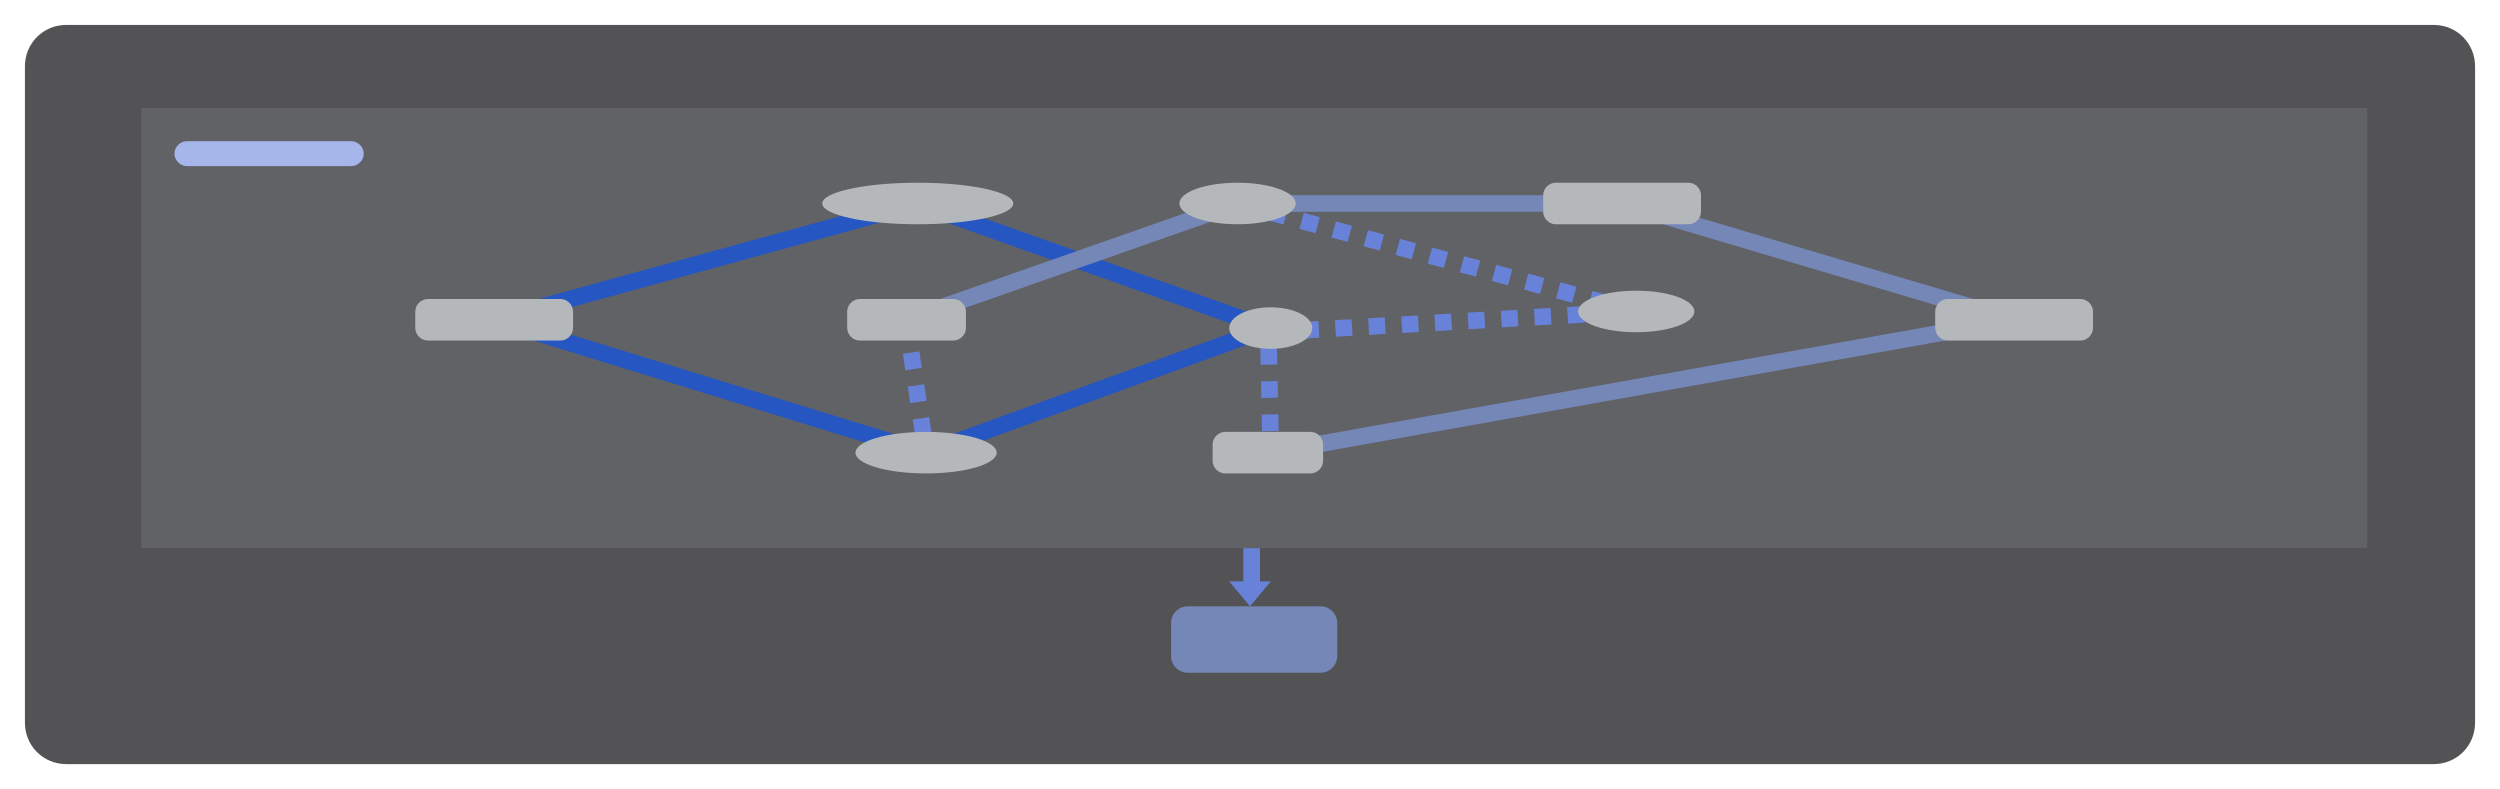 <?xml version="1.0" encoding="utf-8"?>
<!-- Generator: Adobe Illustrator 21.0.2, SVG Export Plug-In . SVG Version: 6.00 Build 0)  -->
<svg version="1.1" id="图层_1" xmlns="http://www.w3.org/2000/svg" xmlns:xlink="http://www.w3.org/1999/xlink" x="0px" y="0px" viewBox="0 0 301 95" style="enable-background:new 0 0 301 95;" xml:space="preserve">
    <style type="text/css">
    .st0{opacity:0.8;fill:#28292B;}
    .st1{opacity:0.1;fill:#DDE6FF;}
    .st2{fill:none;stroke:#2556C1;stroke-width:2;}
    .st3{fill:none;stroke:#7487B7;stroke-width:2;stroke-miterlimit:10;}
    .st4{fill:none;stroke:#6882DA;stroke-width:2;stroke-dasharray:2,2;}
    .st5{fill:#A6B6EA;}
    .st6{fill:#B5B8BA;}
    .st7{fill:#7487B7;}
    .st8{fill:none;stroke:#6882DA;stroke-width:2;}
    .st9{fill:#6882DA;}
    .st10{fill:none;}
</style>
    <title>编组 10</title>
    <desc>Created with Sketch.</desc>
    <g id="页面-1">
        <g id="编组-10">
            <g id="编组-9" transform="translate(3, 3)">
                <g id="编组-8">
                    <g>
                        <g id="编组-5_8_">
                            <g id="矩形_15_">
                                <path class="st0" d="M5,0h285c2.8,0,5,2.2,5,5v79c0,2.8-2.2,5-5,5H5c-2.8,0-5-2.2-5-5V5C0,2.2,2.2,0,5,0z" />
                            </g>
                        </g>
                    </g>
                </g>
                <polygon id="矩形_1_" class="st1" points="14,10 282,10 282,63 14,63" />
                <polygon id="路径-3" class="st2" points="56.5,35.5 107.5,21.5 149.7,36.5 108.5,51.5" />
                <polyline id="路径-4" class="st3" points="106.1,35.5 146,21.5 192.3,21.5 239.5,35.5 150,51.5" />
                <line id="路径-6" class="st4" x1="106.1" y1="35.5" x2="108.5" y2="51.5" />
                <path id="路径-5" class="st4" d="M146,21.5l48,13L149.7,37l0.3,14.5" />
                <path id="矩形_2_" class="st5" d="M19.5,14h19.8c0.8,0,1.5,0.7,1.5,1.5l0,0c0,0.8-0.7,1.5-1.5,1.5H19.5c-0.8,0-1.5-0.7-1.5-1.5
                l0,0C18,14.7,18.7,14,19.5,14z" />
                <path id="矩形-copy-16" class="st6" d="M144.5,49h10.3c0.8,0,1.5,0.7,1.5,1.5v2c0,0.8-0.7,1.5-1.5,1.5h-10.3
                c-0.8,0-1.5-0.7-1.5-1.5v-2C143,49.7,143.7,49,144.5,49z" />
                <path id="矩形-copy-17" class="st6" d="M184.3,19h16c0.8,0,1.5,0.7,1.5,1.5v2c0,0.8-0.7,1.5-1.5,1.5h-16
                c-0.8,0-1.5-0.7-1.5-1.5v-2C182.8,19.7,183.5,19,184.3,19z" />
                <path id="矩形-copy-17备份" class="st6" d="M231.5,33h16c0.8,0,1.5,0.7,1.5,1.5v2c0,0.8-0.7,1.5-1.5,1.5h-16
                c-0.8,0-1.5-0.7-1.5-1.5v-2C230,33.7,230.7,33,231.5,33z" />
                <path id="矩形-copy-17备份-2" class="st6" d="M48.5,33h16c0.8,0,1.5,0.7,1.5,1.5v2c0,0.8-0.7,1.5-1.5,1.5h-16
                c-0.8,0-1.5-0.7-1.5-1.5v-2C47,33.7,47.7,33,48.5,33z" />
                <ellipse id="椭圆形" class="st6" cx="107.5" cy="21.5" rx="11.5" ry="2.5" />
                <ellipse id="椭圆形_1_" class="st6" cx="146" cy="21.5" rx="7" ry="2.5" />
                <ellipse id="椭圆形备份-2" class="st6" cx="150" cy="36.5" rx="5" ry="2.5" />
                <ellipse id="椭圆形备份-3" class="st6" cx="194" cy="34.5" rx="7" ry="2.5" />
                <ellipse id="椭圆形备份-4" class="st6" cx="108.5" cy="51.5" rx="8.5" ry="2.5" />
                <path id="矩形_3_" class="st6" d="M100.5,33h11.3c0.8,0,1.5,0.7,1.5,1.5v2c0,0.8-0.7,1.5-1.5,1.5h-11.3c-0.8,0-1.5-0.7-1.5-1.5
                v-2C99,33.7,99.7,33,100.5,33z" />
                <path id="矩形_4_" class="st7" d="M140,70h16c1.1,0,2,0.9,2,2v4c0,1.1-0.9,2-2,2h-16c-1.1,0-2-0.9-2-2v-4
                C138,70.9,138.9,70,140,70z" />
                <line id="路径-10" class="st8" x1="147.7" y1="63" x2="147.7" y2="68.5" />
                <polygon id="矩形_5_" class="st9" points="145,67 150,67 147.5,70" />
            </g>
            <rect id="矩形_6_" class="st10" width="301" height="95" />
        </g>
    </g>
</svg>
